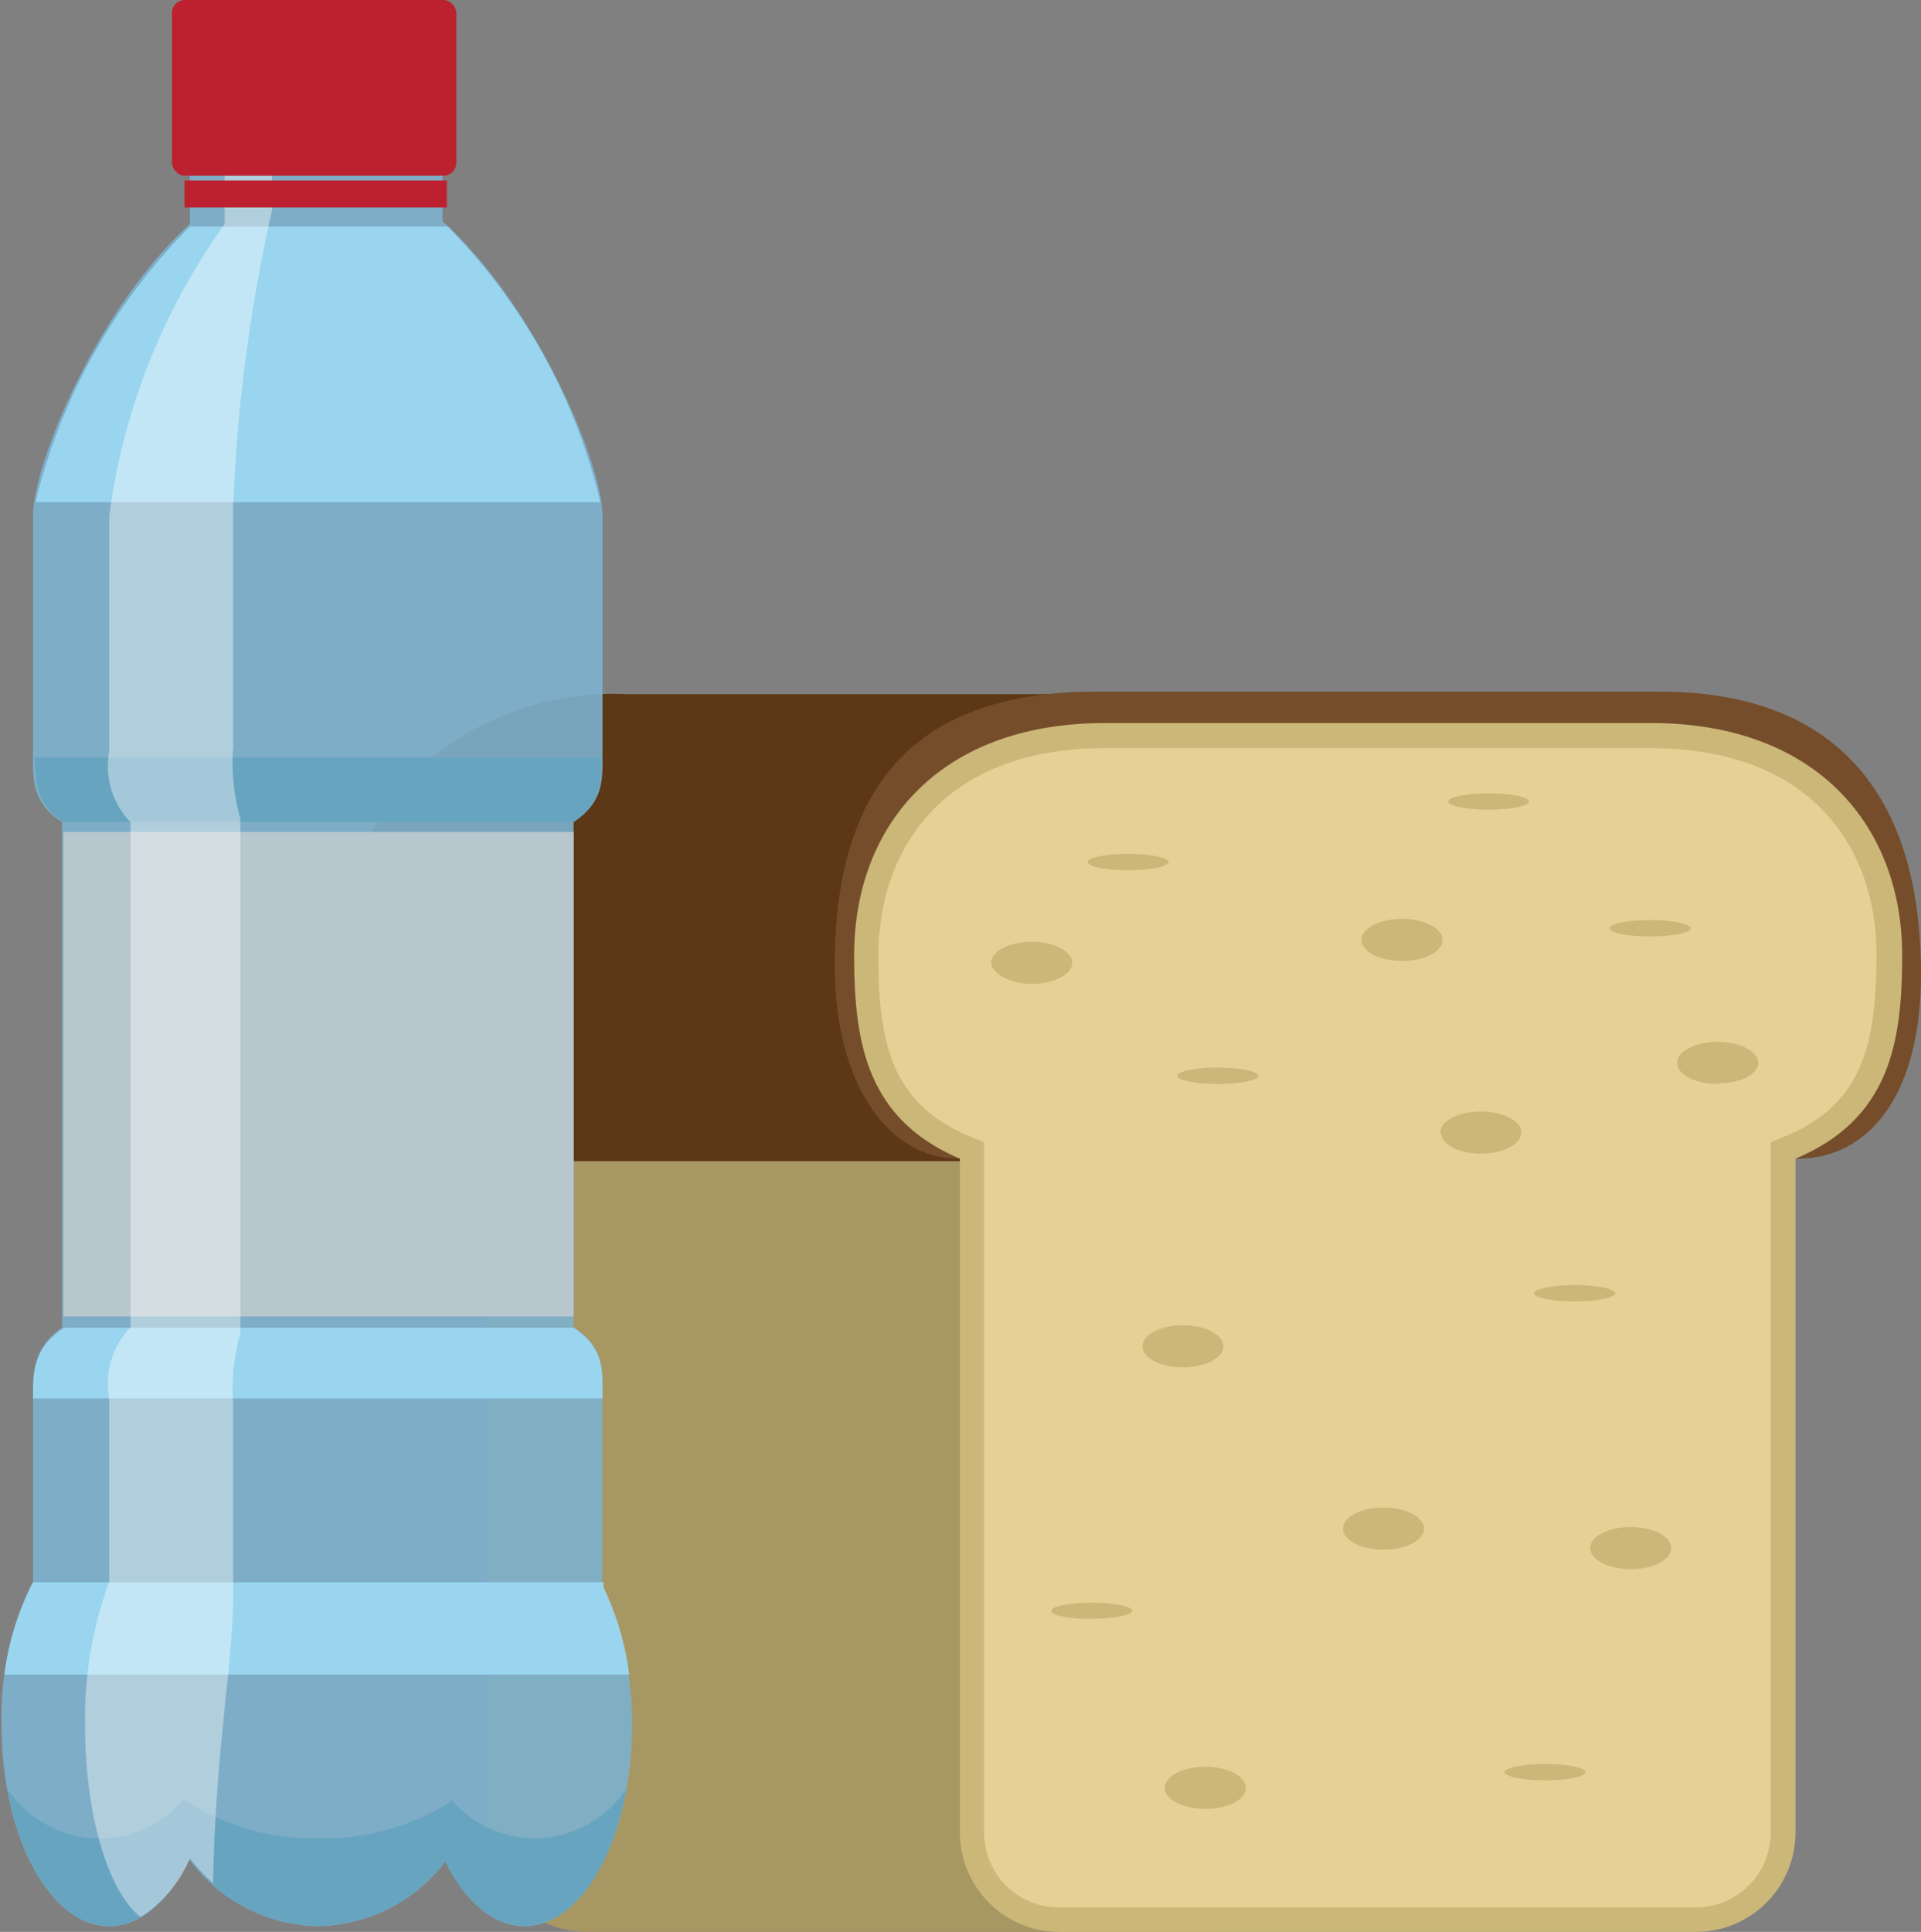 <svg xmlns="http://www.w3.org/2000/svg" viewBox="-0.051 0 61.221 61.56"><rect x="-0.051" y="0" width="61.221" height="61.56" fill="#808080" stroke="none"/><title>Depositphotos_89582858_06</title><g data-name="Layer 2"><path d="M45.51 30.44c0-4.09-2.7-7.4-8-7.4h-17.4c-5.33 0-8 3.31-8 7.4 0 2.79.4 5.22 3.37 6.48v21.47a3.17 3.17 0 0 0 3.17 3.17H39a3.17 3.17 0 0 0 3.17-3.17V36.92c2.94-1.26 3.34-3.69 3.34-6.48z" fill="#a79763"/><path d="M14.72 37h29.17c2.08-1.61 2.41-4 2.41-6.49a8.27 8.27 0 0 0-2.3-5.93 9.24 9.24 0 0 0-6.71-2.46H19.91a9.24 9.24 0 0 0-6.71 2.46 8.27 8.27 0 0 0-2.31 5.93C10.89 33 12 37 14.72 37z" fill="#5c3816"/><path d="M30.47 36.92h26.78c2.2 0 3.92-1.95 3.92-5.88 0-5.81-2.8-9-8.31-9h-18c-5.52 0-8.31 2.77-8.31 8.72 0 3.88 1.78 6.16 3.92 6.16z" fill="#754d2a"/><path d="M60.57 30.44c0-4.09-2.7-7.4-8-7.4h-17.4c-5.33 0-8 3.31-8 7.4 0 2.79.4 5.22 3.37 6.48v21.47a3.17 3.17 0 0 0 3.17 3.17H54a3.17 3.17 0 0 0 3.17-3.17V36.92c3-1.26 3.4-3.69 3.4-6.48z" fill="#cbb778"/><path d="M52.54 23.84H35.17c-5.33 0-7.23 3.41-7.23 6.61 0 2.87.47 4.73 2.89 5.75l.48.2v22a2.38 2.38 0 0 0 2.38 2.38H54a2.38 2.38 0 0 0 2.38-2.38v-22l.48-.2c2.41-1 2.89-2.88 2.89-5.75.03-3.2-1.87-6.61-7.21-6.61zm0 5.48c.71 0 1.29.12 1.29.26s-.58.26-1.29.26-1.29-.12-1.29-.26.55-.26 1.26-.26zm-2.41 11.63c.71 0 1.29.12 1.29.26s-.58.26-1.29.26-1.29-.12-1.29-.26.58-.26 1.29-.26zm-2.74-15.67c.71 0 1.29.12 1.29.26s-.58.26-1.29.26-1.29-.12-1.29-.26.58-.26 1.29-.26zM35.9 27.21c.71 0 1.29.12 1.29.26s-.58.26-1.29.26-1.29-.12-1.29-.26.57-.26 1.29-.26zm-4.36 3.47c0-.37.58-.67 1.29-.67s1.29.3 1.29.67-.58.67-1.29.67-1.29-.35-1.29-.68zm3.2 20.91c-.71 0-1.29-.12-1.29-.26s.58-.26 1.29-.26 1.29.12 1.29.26-.58.25-1.29.25zm1.62-8.69c0-.37.58-.67 1.29-.67s1.29.3 1.29.67-.58.67-1.29.67-1.29-.3-1.29-.67zm2 14.74c-.71 0-1.29-.3-1.29-.67s.58-.67 1.29-.67 1.29.3 1.29.67-.56.67-1.28.67zm.4-23.1c-.71 0-1.29-.12-1.29-.26s.58-.26 1.29-.26 1.29.12 1.29.26-.57.26-1.28.26zm5.28 14.84c-.71 0-1.29-.3-1.29-.67s.58-.67 1.29-.67 1.29.3 1.29.67-.56.67-1.28.67zm.59-18.76c-.71 0-1.29-.3-1.29-.67s.58-.67 1.29-.67 1.29.3 1.29.67-.56.67-1.27.67zm1.22 5.47c0-.37.58-.67 1.29-.67s1.29.3 1.29.67-.58.67-1.29.67-1.27-.3-1.27-.67zm3.34 20.64c-.71 0-1.29-.12-1.29-.26s.58-.26 1.29-.26 1.29.12 1.29.26-.56.26-1.27.26zM51.92 50c-.71 0-1.29-.3-1.29-.67s.58-.67 1.29-.67 1.29.3 1.29.67-.58.67-1.29.67zm2.77-15.46c-.71 0-1.29-.3-1.29-.67s.58-.67 1.29-.67 1.29.3 1.29.67-.58.65-1.29.65z" fill="#e5d095"/><path d="M19.15 44.56c0-.83.09-1.61-.92-2.26V26.19c1-.65.92-1.42.92-2.26v-7.5c0-1.63-2.08-6.66-5.1-9.38V5.44H6v1.7c-3 2.74-5 7.68-5 9.3v7.5c0 .83-.08 1.61.93 2.26v16.1C1 42.95 1 43.72 1 44.56v5.84A9.66 9.66 0 0 0 0 55c0 3.52 1.54 6.38 3.43 6.38 1 0 1.92-.83 2.55-2.13a5.21 5.21 0 0 0 4.11 2.13 5.2 5.2 0 0 0 4.05-2.06c.63 1.26 1.52 2.06 2.52 2.06 1.89 0 3.43-2.86 3.43-6.38a9.84 9.84 0 0 0-.95-4.39z" fill="#7cb2ce" opacity=".9"/><path d="M14.22 7.22H6A18.7 18.7 0 0 0 1.08 16h18a18.7 18.7 0 0 0-4.86-8.78z" fill="#9ad5ef"/><path d="M1.05 24.14c.08.76 0 1.46.91 2.05h16.27c.92-.6.82-1.3.91-2.05z" fill="#67a4bf"/><path d="M19.15 44.57c0-.83.09-1.61-.92-2.26H2c-1 .64-1 1.41-1 2.25h18.15z" fill="#9ad5ef"/><path d="M20 53.36a8.94 8.94 0 0 0-.82-2.78v-.16H1a8.75 8.75 0 0 0-.91 2.94z" fill="#9ad5ef"/><path d="M17 58.58a3.52 3.52 0 0 1-2.64-1.2 7.51 7.51 0 0 1-4.25 1.2 7.46 7.46 0 0 1-4.31-1.25 3.52 3.52 0 0 1-2.67 1.25A3.54 3.54 0 0 1 .18 57c.45 2.54 1.73 4.37 3.25 4.37 1 0 1.92-.83 2.55-2.13a5.21 5.21 0 0 0 4.11 2.13 5.2 5.2 0 0 0 4.05-2.06c.63 1.26 1.52 2.06 2.52 2.06 1.52 0 2.8-1.83 3.25-4.37A3.54 3.54 0 0 1 17 58.58z" fill="#67a4bf"/><path fill="#b8c6ce" d="M1.97 26.51h16.26v15.44H1.97z"/><path d="M7.38 50.73v-5.95a6.65 6.65 0 0 1 .23-2.3V26.09a6.65 6.65 0 0 1-.23-2.3v-7.63a51.61 51.61 0 0 1 1.24-9.47V5.44H7.11v1.7a20.56 20.56 0 0 0-3.68 9.3v7.5a2.57 2.57 0 0 0 .68 2.26v16.1a2.57 2.57 0 0 0-.68 2.26v5.84a12.6 12.6 0 0 0-.77 4.6c0 2.86.75 5.29 1.77 6.09A4.14 4.14 0 0 0 6 59.22a6 6 0 0 0 .74.79c.08-4.35.64-6.91.64-9.28z" fill="#fff" opacity=".4"/><rect x="5.43" width="9.06" height="5.6" rx=".41" ry=".41" fill="#bd212f"/><path fill="#bd212f" d="M5.83 5.75h8.36v.86H5.83z"/></g></svg>